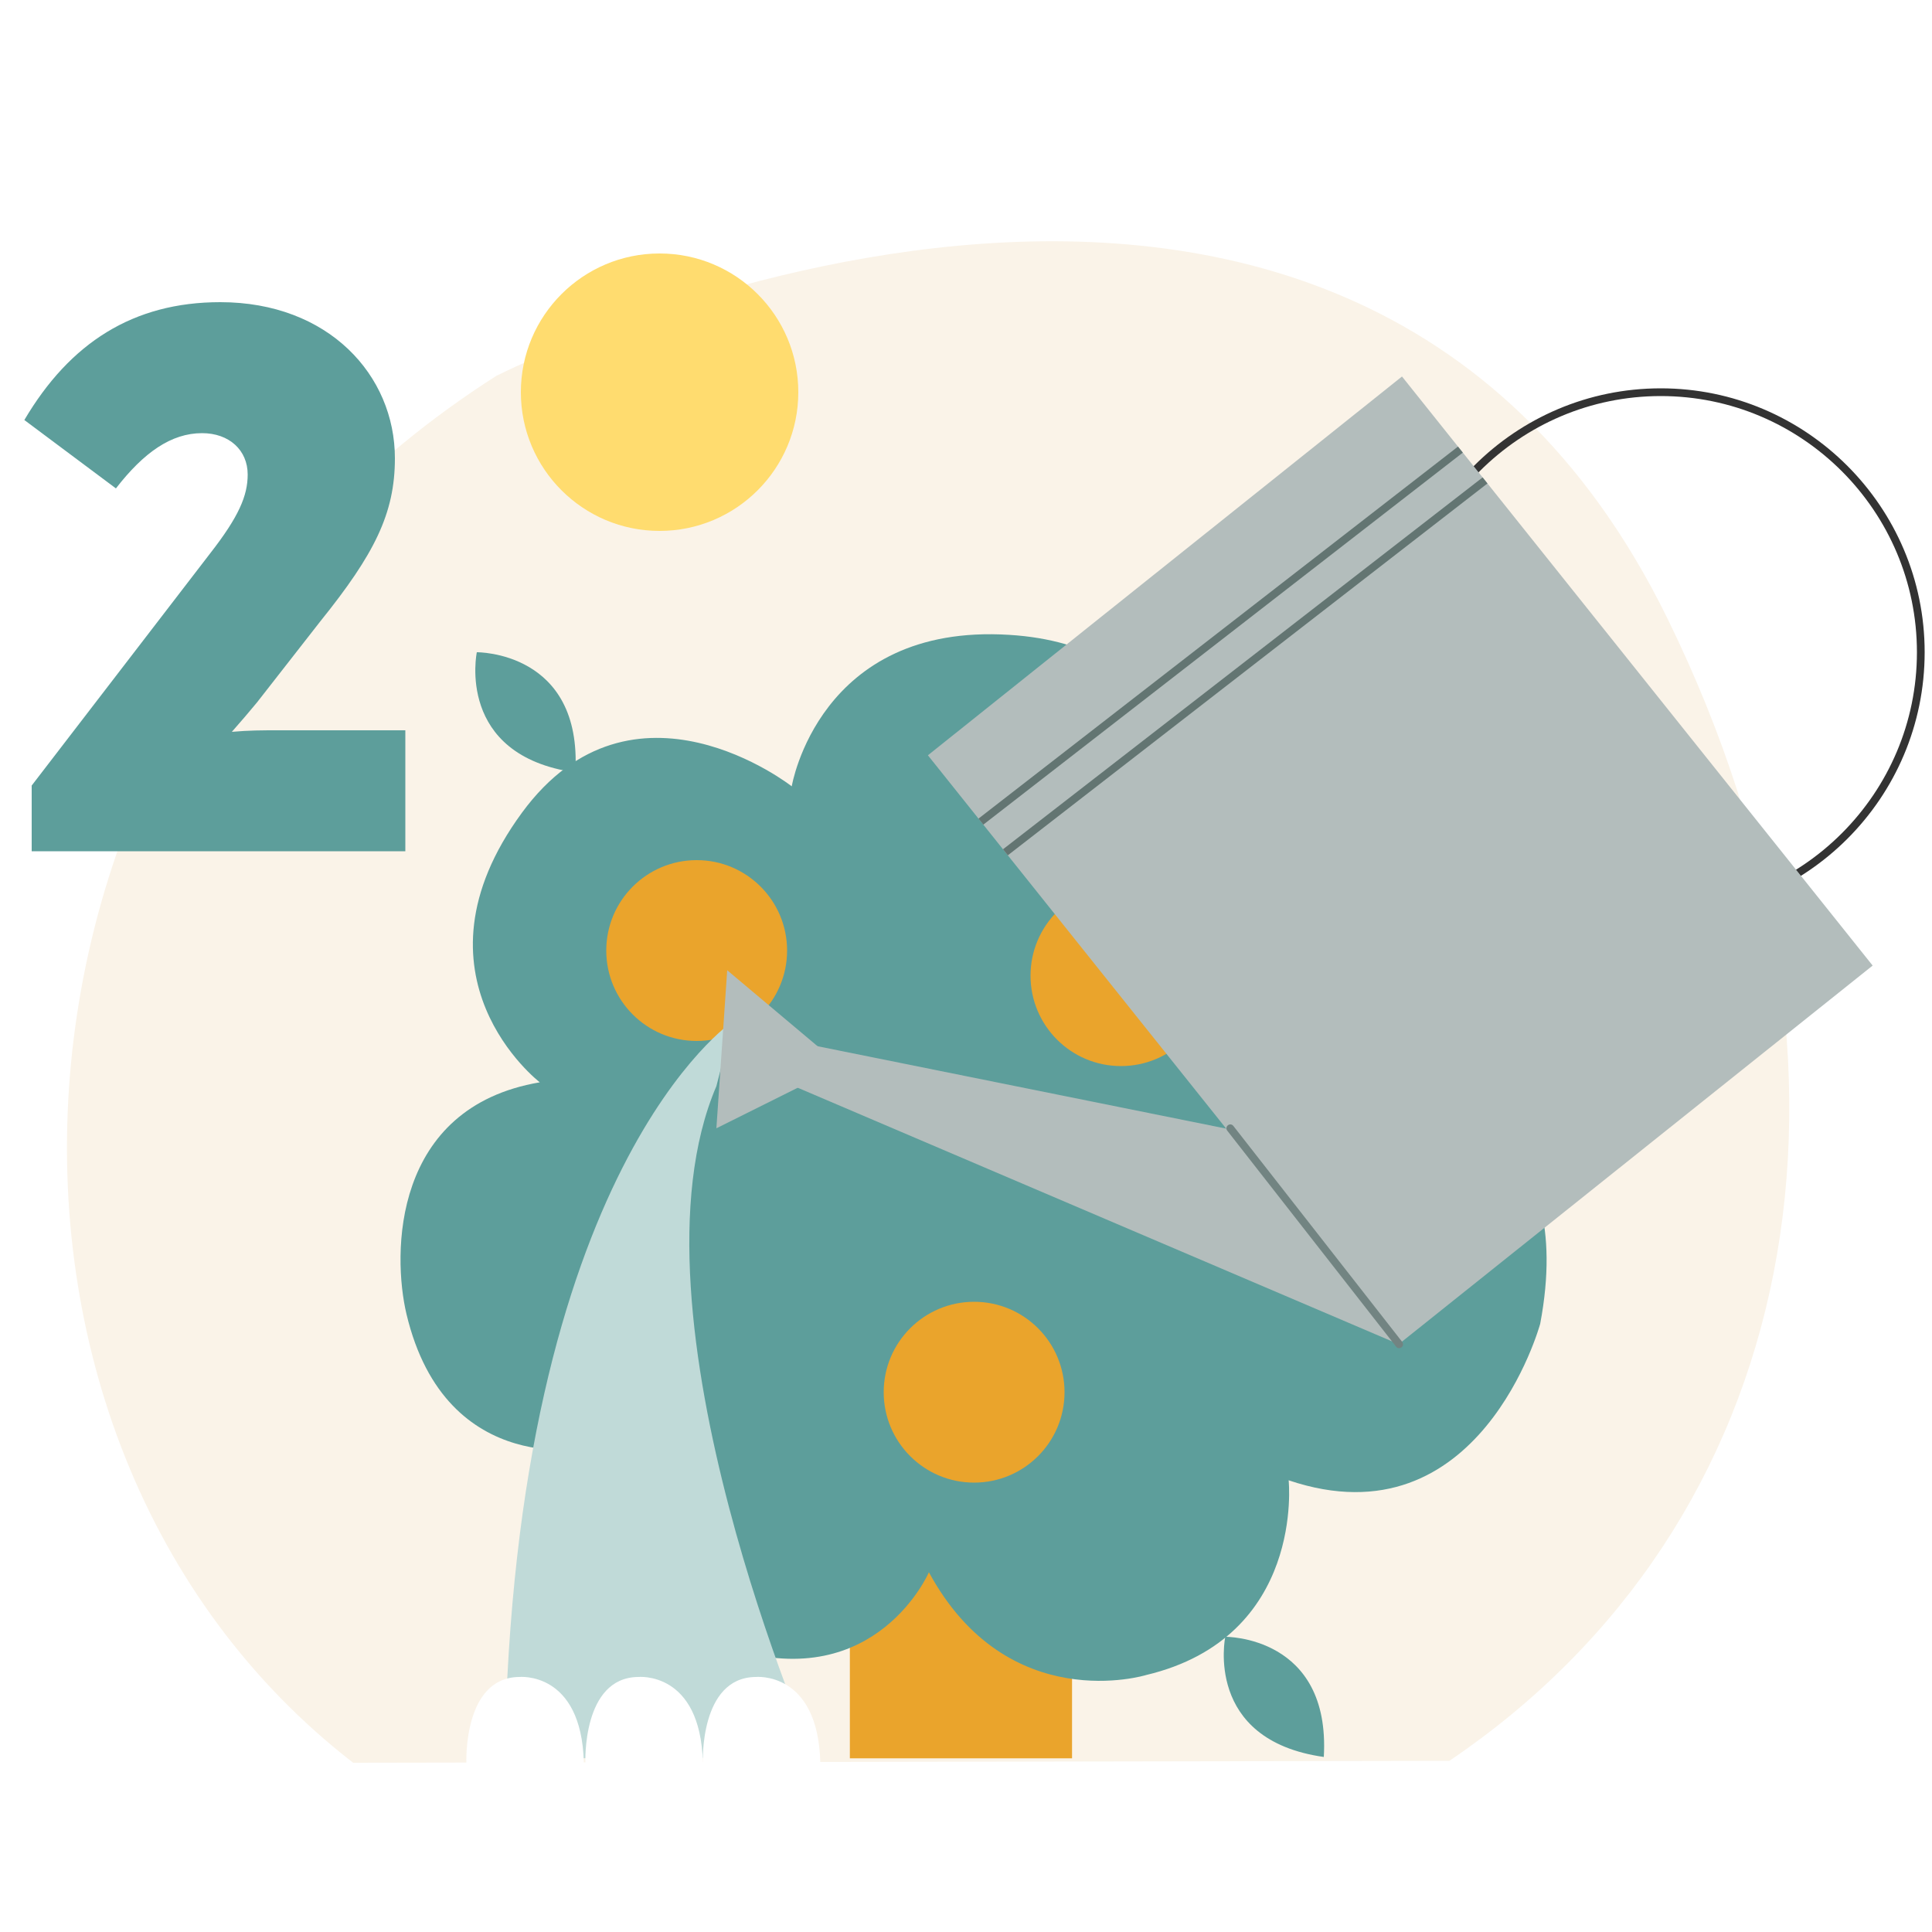 <?xml version="1.0" encoding="utf-8"?>
<!-- Generator: Adobe Illustrator 24.0.1, SVG Export Plug-In . SVG Version: 6.00 Build 0)  -->
<svg version="1.1" id="Capa_1" xmlns="http://www.w3.org/2000/svg" xmlns:xlink="http://www.w3.org/1999/xlink" x="0px" y="0px"
	 viewBox="0 0 500 500" style="enable-background:new 0 0 500 500;" xml:space="preserve">
<style type="text/css">
	.st0{fill:#C0DAD8;}
	.st1{fill:#EAA42C;}
	.st2{fill:#FFDEC7;}
	.st3{clip-path:url(#SVGID_3_);fill:#5D9E9B;}
	.st4{fill:#FFFFFF;}
	.st5{fill:#FAF3E8;}
	.st6{fill:none;stroke:#333333;stroke-width:2.5;stroke-linecap:round;stroke-miterlimit:10;}
	.st7{fill:#365B56;}
	.st8{fill:none;stroke:#365B56;stroke-width:1.702;stroke-miterlimit:10;}
	.st9{clip-path:url(#SVGID_5_);fill:#5D9E9B;}
	.st10{fill:#FFDC6F;}
	.st11{fill:none;stroke:#333333;stroke-width:1.366;stroke-linecap:round;stroke-miterlimit:10;}
	.st12{fill:#333333;}
	.st13{fill:#5D9E9B;}
	.st14{fill:none;stroke:#333333;stroke-width:1.444;stroke-linecap:round;stroke-miterlimit:10;}
	.st15{fill:none;stroke:#333333;stroke-width:2;stroke-linecap:round;stroke-miterlimit:10;}
	.st16{fill:#AF754E;}
	.st17{fill:#97623E;}
	.st18{fill:#222222;}
	.st19{fill:#FCCDAC;}
	.st20{fill:none;stroke:#467C75;stroke-width:4.623;stroke-miterlimit:10;}
	.st21{fill:#EDB24C;}
	.st22{fill:#F1A74A;}
	.st23{fill:none;stroke:#333333;stroke-width:3.323;stroke-linecap:round;stroke-miterlimit:10;}
	.st24{fill:none;stroke:#222222;stroke-width:9.969;stroke-linecap:round;stroke-miterlimit:10;}
	.st25{fill:#5D9D9A;}
	.st26{fill:none;stroke:#333333;stroke-width:3.009;stroke-linecap:round;stroke-miterlimit:10;}
	.st27{fill:#E9A32C;}
	.st28{fill:#D38013;}
	.st29{fill:#6D5235;}
	.st30{fill:none;stroke:#365B56;stroke-width:1.407;stroke-miterlimit:10;}
	.st31{fill:none;stroke:#D89027;stroke-width:4.454;stroke-miterlimit:10;}
	.st32{fill:none;}
	.st33{fill:#B2D3D0;}
	.st34{fill:#468480;}
	.st35{clip-path:url(#SVGID_7_);}
	.st36{clip-path:url(#SVGID_9_);}
	.st37{fill:#A9C9C5;}
	.st38{fill:#3E6D68;}
	.st39{fill:none;stroke:#D89027;stroke-width:3.777;stroke-miterlimit:10;}
	.st40{fill:#346661;}
	.st41{fill:none;stroke:#D89027;stroke-width:3.071;stroke-miterlimit:10;}
	.st42{fill:none;stroke:#333333;stroke-width:2.853;stroke-linecap:round;stroke-linejoin:round;stroke-miterlimit:10;}
	.st43{fill:#D89027;}
	.st44{filter:url(#Adobe_OpacityMaskFilter);}
	.st45{mask:url(#SVGID_10_);fill:#C0DAD8;}
	.st46{fill:#EFA53A;}
	.st47{fill:#B3BDBC;}
	.st48{fill:none;stroke:#E5BE8C;stroke-width:4.356;stroke-linecap:round;stroke-miterlimit:10;}
	.st49{fill:#E5BE8C;}
	.st50{fill:#9DAAA9;}
	.st51{fill:none;stroke:#333333;stroke-width:2.315;stroke-linecap:round;stroke-miterlimit:10;}
	.st52{fill:none;stroke:#FFFFFF;stroke-width:2;stroke-miterlimit:10;}
	.st53{clip-path:url(#SVGID_14_);fill:#346661;}
	.st54{clip-path:url(#SVGID_14_);fill:#5D9E9B;}
	.st55{fill:none;stroke:#D89027;stroke-width:7;stroke-linecap:round;stroke-miterlimit:10;}
	.st56{clip-path:url(#SVGID_20_);fill:none;stroke:#D89027;stroke-width:4.454;stroke-miterlimit:10;}
	.st57{clip-path:url(#SVGID_22_);fill:none;stroke:#D89027;stroke-width:4.454;stroke-miterlimit:10;}
	.st58{fill:none;stroke:#E1A647;stroke-miterlimit:10;}
	.st59{fill:#FFDAC6;}
	.st60{fill:#212121;}
	.st61{fill:none;stroke:#333333;stroke-width:1.676;stroke-linecap:round;stroke-miterlimit:10;}
	.st62{fill:none;stroke:#468480;stroke-width:2.146;stroke-linecap:round;stroke-linejoin:round;stroke-miterlimit:10;}
	.st63{clip-path:url(#SVGID_24_);}
	.st64{fill:none;stroke:#333333;stroke-width:1.268;stroke-linecap:round;stroke-miterlimit:10;}
	.st65{fill:none;stroke:#333333;stroke-width:1.148;stroke-linecap:round;stroke-miterlimit:10;}
	.st66{fill:none;stroke:#333333;stroke-width:1.429;stroke-linecap:round;stroke-miterlimit:10;}
	.st67{fill:none;stroke:#212121;stroke-width:4.288;stroke-linecap:round;stroke-miterlimit:10;}
	.st68{fill:none;stroke:#468480;stroke-width:1.83;stroke-linecap:round;stroke-linejoin:round;stroke-miterlimit:10;}
	.st69{fill:none;stroke:#333333;stroke-width:1.382;stroke-linecap:round;stroke-miterlimit:10;}
	.st70{fill:none;stroke:#468480;stroke-width:2.202;stroke-linecap:round;stroke-linejoin:round;stroke-miterlimit:10;}
	.st71{clip-path:url(#SVGID_26_);}
	.st72{fill:none;stroke:#333333;stroke-width:1.623;stroke-linecap:round;stroke-miterlimit:10;}
	.st73{fill:none;stroke:#FFFFFF;stroke-width:1.429;stroke-linecap:round;stroke-miterlimit:10;}
	.st74{fill:none;stroke:#222222;stroke-width:8.559;stroke-linecap:round;stroke-miterlimit:10;}
	.st75{fill:none;stroke:#333333;stroke-width:2.853;stroke-linecap:round;stroke-miterlimit:10;}
	.st76{fill:none;stroke:#333333;stroke-width:2.583;stroke-linecap:round;stroke-miterlimit:10;}
	.st77{fill:#728482;}
	.st78{clip-path:url(#SVGID_28_);}
	.st79{fill:#637572;}
	.st80{fill:none;stroke:#333333;stroke-width:1.762;stroke-linecap:round;stroke-miterlimit:10;}
	.st81{fill:none;stroke:#728482;stroke-width:1.762;stroke-linecap:round;stroke-miterlimit:10;}
	.st82{clip-path:url(#SVGID_30_);}
	.st83{fill:none;stroke:#637572;stroke-width:1.762;stroke-linecap:round;stroke-miterlimit:10;}
	.st84{fill:none;stroke:#333333;stroke-width:1.568;stroke-linecap:round;stroke-miterlimit:10;}
	.st85{fill:none;stroke:#365B56;stroke-width:0.949;stroke-miterlimit:10;}
	.st86{fill:none;stroke:#333333;stroke-width:1.628;stroke-linecap:round;stroke-miterlimit:10;}
	.st87{fill:none;stroke:#468480;stroke-width:1.541;stroke-linecap:round;stroke-linejoin:round;stroke-miterlimit:10;}
	.st88{fill:none;stroke:#468480;stroke-width:1.491;stroke-linecap:round;stroke-linejoin:round;stroke-miterlimit:10;}
	.st89{fill:none;stroke:#5D9E9B;stroke-width:3;stroke-miterlimit:10;}
</style>
<g>
	<g>
		<path class="st5" d="M91.4,456.2c-107.8-83.4-100-271.4,37-358.9c0,0,218.2-110.9,303.2,62.9c58,118.5,33.9,234.4-56.5,295.5"/>
	</g>
	<g>
		<g>
			<g>
				
					<rect x="219.9" y="388" transform="matrix(-1 -8.363012e-11 8.363012e-11 -1 497.344 843.051)" class="st1" width="57.5" height="67"/>
			</g>
			<g>
				<g>
					<g>
						<path class="st13" d="M308,201.1c43.9-18.9,68.6,9.9,68.6,9.9c20.1,21.4,23.6,53.5-3.6,74.3c0,0,35.2,6.4,25.6,57.3
							c0,0-15.6,57.2-65.1,40.5c0,0,4.3,40.6-36.9,50.4c0,0-35.8,11-56.2-26.6c0,0-13.5,31.3-50.8,19.9
							c-36.9-11.2-36.6-41.7-35.9-52.2c0,0-38.2,8.7-48.5-34.5c-3.7-15.6-3.7-53.5,34.5-60c0,0-35.7-27.4-4.6-69.8
							c28.7-39.1,69.8-6.8,69.8-6.8s7-42.3,56.3-39.2C303.8,166.9,308,201.1,308,201.1z"/>
					</g>
				</g>
			</g>
			<g>
				<path class="st13" d="M407.9,201.8c-9.1,26.8-31.7,17.3-31.7,17.3S380.5,194.9,407.9,201.8z"/>
			</g>
		</g>
		<g>
			<path class="st13" d="M148.9,199.9c-31.1-4.4-25.5-31.1-25.5-31.1S150.7,168.5,148.9,199.9z"/>
		</g>
	</g>
	<g>
		<circle class="st1" cx="180.3" cy="246" r="23.4"/>
	</g>
	<g>
		<circle class="st10" cx="170.7" cy="101.5" r="35.9"/>
	</g>
	<g>
		<path class="st0" d="M189.7,264.3c0,0-56.7,37.7-59.1,190.8l80.1-0.3c0,0-50.4-115-25.3-173.7"/>
	</g>
	<g>
		<circle class="st1" cx="252.1" cy="360.3" r="23.4"/>
	</g>
	<g>
		<circle class="st1" cx="290.1" cy="252.5" r="23.4"/>
	</g>
	<g>
		<path class="st12" d="M429.8,237.1c-37.6,0-68.3-30.6-68.3-68.3s30.6-68.3,68.3-68.3c37.6,0,68.3,30.6,68.3,68.3
			S467.5,237.1,429.8,237.1z M429.8,102.5c-36.6,0-66.3,29.8-66.3,66.3s29.8,66.3,66.3,66.3c36.6,0,66.3-29.8,66.3-66.3
			S466.4,102.5,429.8,102.5z"/>
	</g>
	<g>
		
			<rect x="284" y="125" transform="matrix(0.781 -0.624 0.624 0.781 -59.663 275.058)" class="st47" width="157.1" height="195.2"/>
	</g>
	<g>
		<polyline class="st47" points="188.2,251.1 217.7,275.9 185.4,292 		"/>
	</g>
	<g>
		<polyline class="st47" points="208.8,270.2 341.7,297 362.5,348.1 205.5,281.1 		"/>
	</g>
	<g>
		<path class="st77" d="M362.1,348.9c-0.3,0-0.6-0.1-0.8-0.4l-43.7-55.9c-0.3-0.4-0.3-1,0.2-1.4c0.4-0.3,1-0.3,1.4,0.2l43.7,55.9
			c0.3,0.4,0.3,1-0.2,1.4C362.5,348.8,362.3,348.9,362.1,348.9z"/>
	</g>
	<g>
		<path class="st13" d="M342.6,454.7c-31.1-4.4-25.5-31.1-25.5-31.1S344.4,423.3,342.6,454.7z"/>
	</g>
	<g>
		<defs>
			
				<rect id="SVGID_27_" x="284" y="125" transform="matrix(0.781 -0.624 0.624 0.781 -59.663 275.058)" width="157.1" height="195.2"/>
		</defs>
		<clipPath id="SVGID_3_">
			<use xlink:href="#SVGID_27_"  style="overflow:visible;"/>
		</clipPath>
		<g style="clip-path:url(#SVGID_3_);">
			<g>
				<path class="st79" d="M252.1,215c-0.3,0-0.6-0.1-0.8-0.4c-0.3-0.4-0.3-1,0.2-1.4l127.6-99c0.4-0.3,1-0.2,1.4,0.2
					c0.3,0.4,0.3,1-0.2,1.4l-127.6,99C252.5,215,252.3,215,252.1,215z"/>
			</g>
			<g>
				<path class="st79" d="M258.1,223.2c-0.3,0-0.6-0.1-0.8-0.4c-0.3-0.4-0.3-1,0.2-1.4l126.4-98c0.4-0.3,1-0.2,1.4,0.2
					c0.3,0.4,0.3,1-0.2,1.4l-126.4,98C258.5,223.2,258.3,223.2,258.1,223.2z"/>
			</g>
		</g>
	</g>
	<g>
		<path class="st4" d="M120.7,456.2c0,0-0.9-22,13.6-22.2c0,0,16.2-1.7,16.8,22.2"/>
	</g>
	<g>
		<path class="st4" d="M151.5,456.2c0,0-0.9-22,13.6-22.2c0,0,16.2-1.7,16.8,22.2"/>
	</g>
	<g>
		<path class="st4" d="M181.9,456.2c0,0-0.9-22,13.6-22.2c0,0,16.2-1.7,16.8,22.2"/>
	</g>
	<g>
		<path class="st13" d="M104.9,189v31.3H8.2v-17l46.2-60.1c7.4-9.5,9.7-14.9,9.7-20.4c0-6.3-4.8-10.7-11.8-10.7
			c-8,0-15.1,5-22.3,14.3L6.3,108.7c11.8-20,28.2-30.5,50.7-30.5c28,0,45.2,18.9,45.2,40.4c0,14.3-5.3,24.8-19.3,42.2l-16.4,21
			c-1.9,2.3-4.2,5-6.5,7.6c4.4-0.4,8-0.4,11.8-0.4H104.9z"/>
	</g>
</g>
<rect x="-926.9" y="-1045" class="st89" width="4282.2" height="5728.2"/>
</svg>
